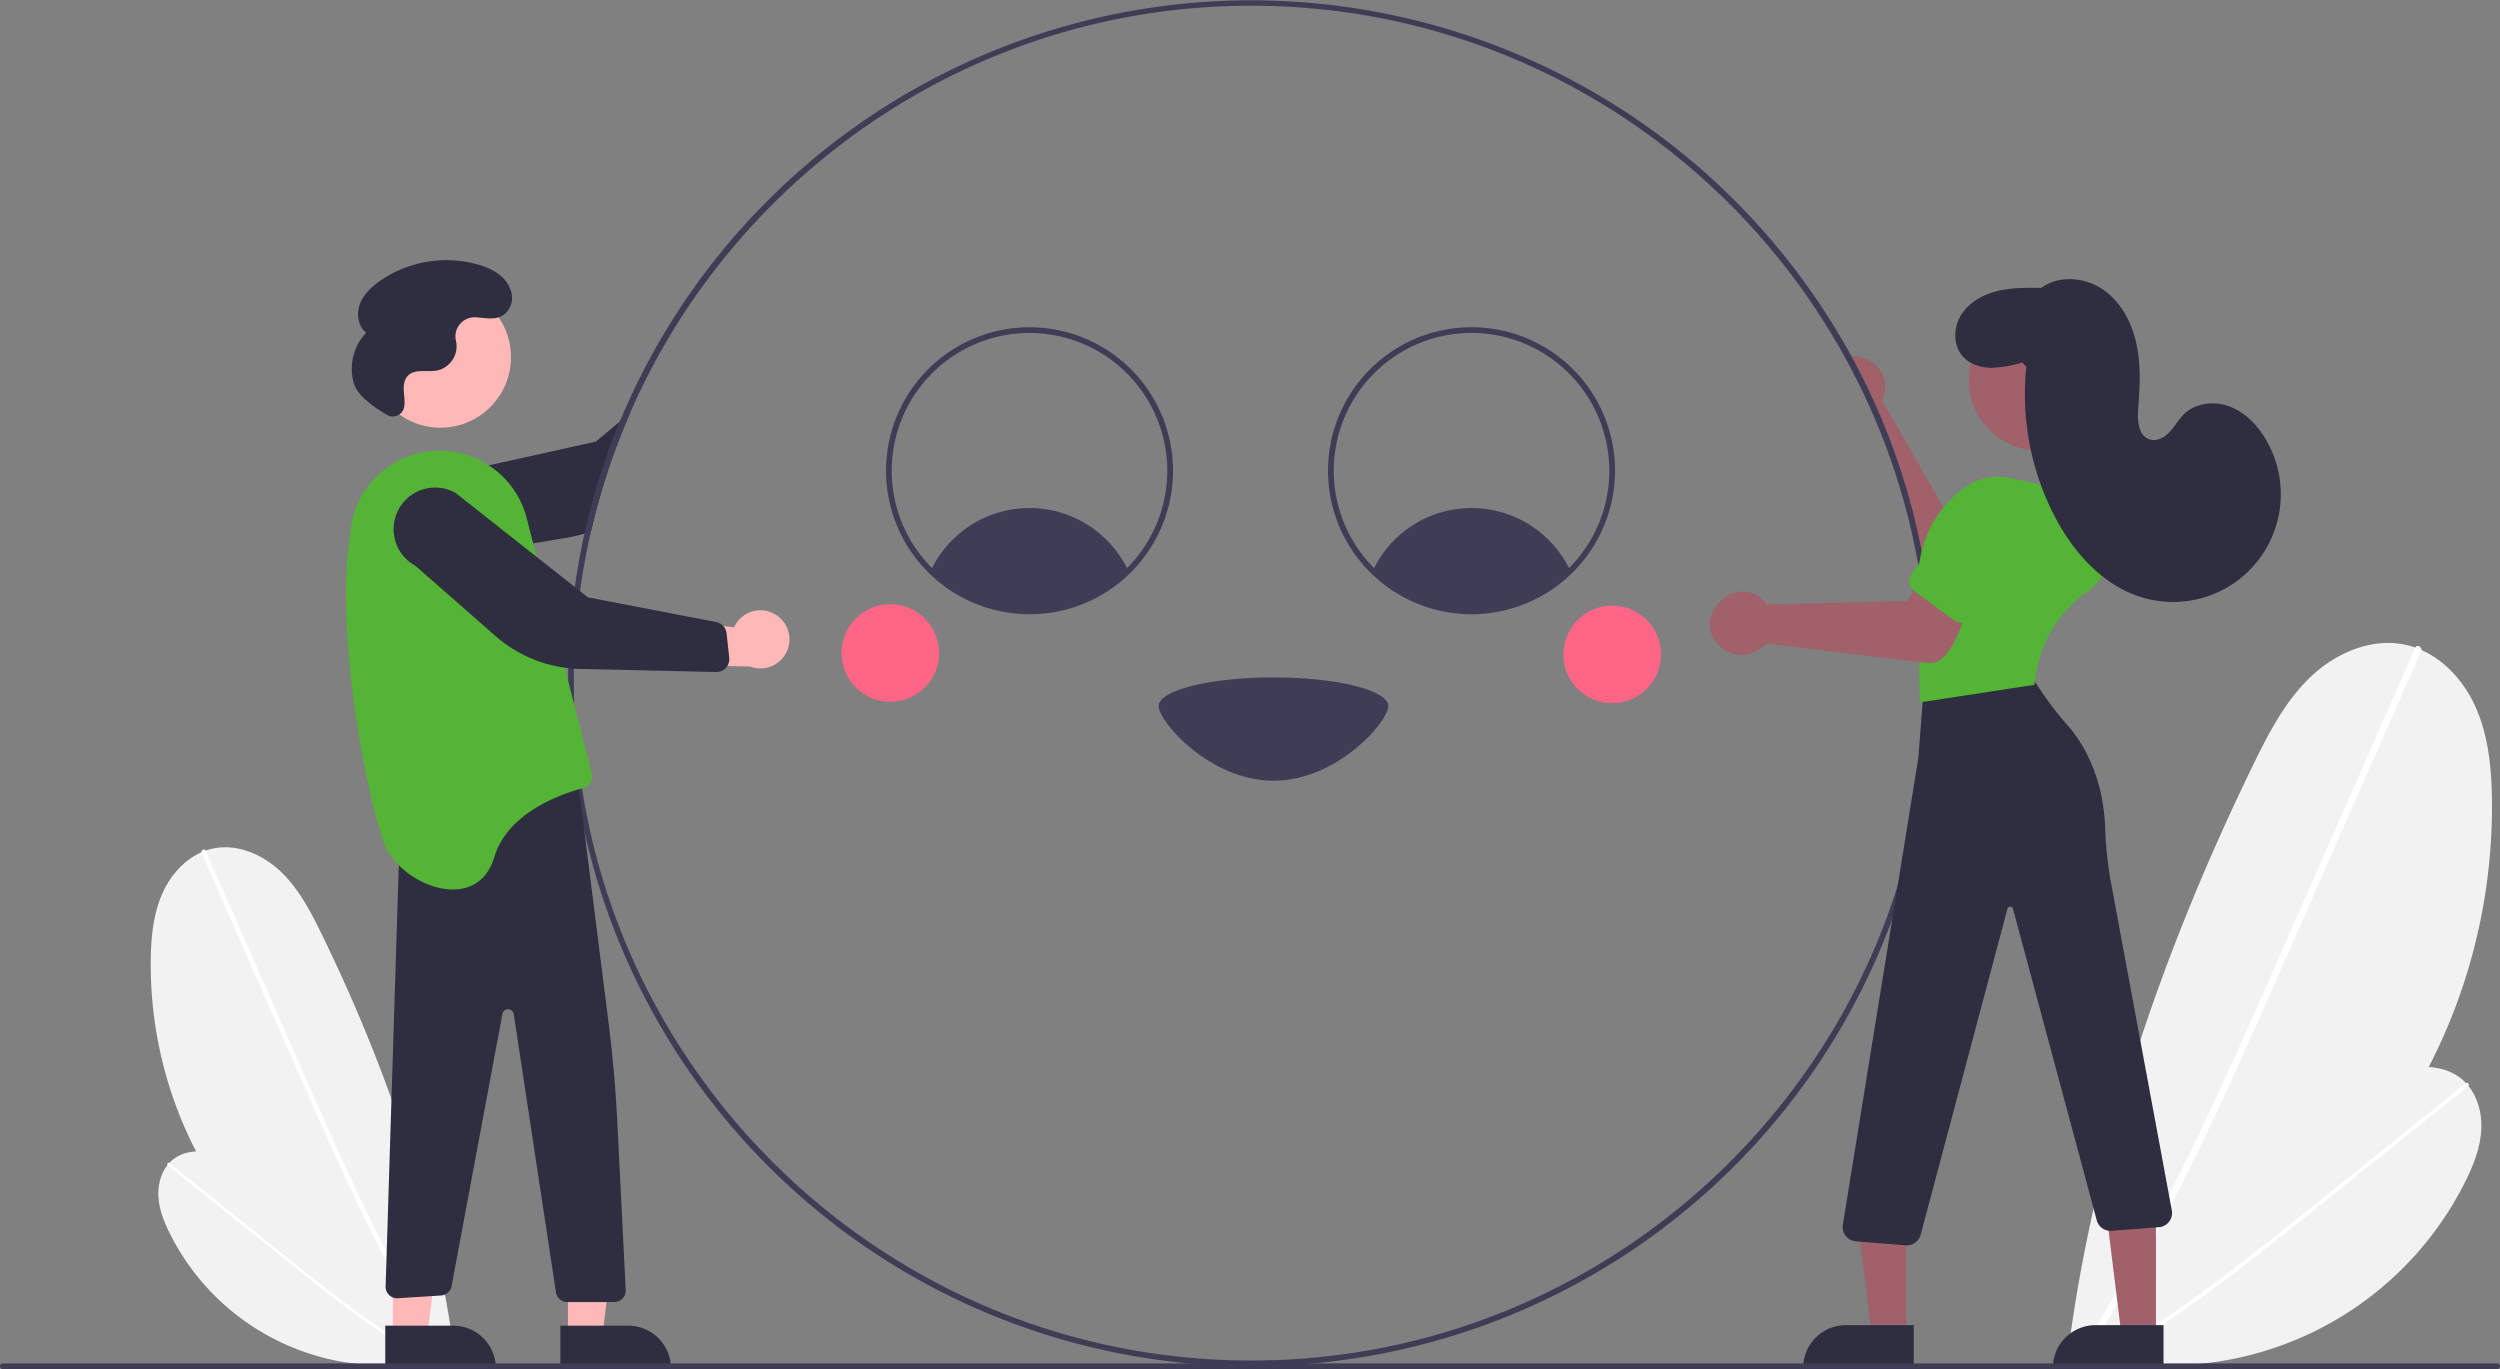 <svg xmlns="http://www.w3.org/2000/svg" data-name="Layer 1" width="871" height="477" viewBox="0 0 871 477" xmlns:xlink="http://www.w3.org/1999/xlink"><rect x="0" y="0" width="871" height="477" fill="#808080" stroke="none"/><path d="M323.085,684.82A141.781,141.781,0,0,1,217.032,545.426c.122-7.912.954-15.99,4.28-23.17s9.504-13.39,17.232-15.091c8.434-1.857,17.333,1.939,23.619,7.861s10.406,13.736,14.198,21.495c22.838,46.734,40.189,96.88,46.686,148.488Z" transform="translate(-164.5 -211.5)" fill="#f2f2f2"/><path d="M234.717,508.724l16.006,36.367,16.006,36.367c5.069,11.518,10.129,23.04,15.368,34.482,5.194,11.341,10.565,22.603,16.295,33.684,5.722,11.065,11.804,21.949,18.405,32.515q1.233,1.974,2.49,3.932c.58.904,2.03.065,1.446-.845-6.728-10.488-12.927-21.305-18.742-32.324-5.821-11.03-11.261-22.257-16.5-33.574-5.267-11.377-10.332-22.847-15.383-34.321q-7.975-18.117-15.948-36.235l-16.006-36.367-1.992-4.526c-.433-.984-1.876-.133-1.446.845Z" transform="translate(-164.5 -211.5)" fill="#fff"/><path d="M316.408,685.073A82.967,82.967,0,0,1,223.716,641.332c-2.073-4.141-3.822-8.559-4.033-13.185s1.319-9.518,4.872-12.487c3.877-3.241,9.523-3.673,14.385-2.295s9.111,4.322,13.174,7.327c24.473,18.098,47.02,39.449,64.325,64.489Z" transform="translate(-164.5 -211.5)" fill="#f2f2f2"/><path d="M222.99,617.502l18.128,14.56,18.128,14.56c5.741,4.611,11.479,9.228,17.288,13.753,5.758,4.486,11.587,8.883,17.554,13.089,5.958,4.2,12.054,8.209,18.333,11.913q1.173.692,2.354,1.369c.545.313,1.072-.514.523-.829-6.324-3.629-12.463-7.572-18.457-11.722-6-4.155-11.855-8.516-17.63-12.977-5.806-4.485-11.532-9.072-17.252-13.666q-9.032-7.253-18.062-14.507L225.768,618.485l-2.256-1.812c-.491-.394-1.01.438-.523.829Z" transform="translate(-164.5 -211.5)" fill="#fff"/><path d="M884.781,683.909A197.719,197.719,0,0,0,1032.676,489.519c-.17-11.034-1.33-22.299-5.968-32.312s-13.254-18.673-24.031-21.046c-11.761-2.589-24.172,2.704-32.937,10.963s-14.512,19.155-19.8,29.976c-31.848,65.172-56.046,135.103-65.105,207.073Z" transform="translate(-164.5 -211.5)" fill="#f2f2f2"/><path d="M1008.013,438.336l-22.321,50.715L963.371,539.767c-7.069,16.062-14.125,32.13-21.431,48.086-7.243,15.815-14.733,31.521-22.724,46.974-7.98,15.43-16.461,30.609-25.667,45.344q-1.72,2.752-3.473,5.483c-.809,1.261-2.831.091-2.016-1.179,9.382-14.625,18.028-29.711,26.136-45.077,8.117-15.382,15.704-31.039,23.01-46.821,7.345-15.866,14.408-31.861,21.453-47.862q11.122-25.265,22.24-50.531L1003.219,443.469l2.778-6.311c.604-1.372,2.617-.185,2.016,1.179Z" transform="translate(-164.5 -211.5)" fill="#fff"/><path d="M894.093,684.262a115.7,115.7,0,0,0,129.263-60.998c2.89-5.774,5.329-11.936,5.624-18.387s-1.84-13.273-6.795-17.414c-5.407-4.519-13.28-5.122-20.06-3.2S989.419,590.29,983.753,594.48c-34.129,25.239-65.571,55.013-89.704,89.933Z" transform="translate(-164.5 -211.5)" fill="#f2f2f2"/><path d="M1024.368,590.032l-25.28,20.305-25.28,20.305c-8.006,6.431-16.007,12.868-24.108,19.18-8.03,6.256-16.159,12.388-24.479,18.253-8.309,5.857-16.809,11.448-25.567,16.613q-1.636.965-3.283,1.909c-.76.436-1.495-.717-.729-1.156,8.819-5.06,17.381-10.559,25.738-16.347,8.367-5.795,16.532-11.875,24.586-18.097,8.097-6.254,16.082-12.652,24.059-19.058q12.595-10.114,25.188-20.231l25.28-20.305,3.146-2.527c.684-.549,1.409.61.729,1.156Z" transform="translate(-164.5 -211.5)" fill="#fff"/><path d="M380.433,358.37v.01l-8.34,6.97-57.35,12.74A14.497,14.497,0,1,0,325.613,404.97l36.53-6.15a44.821,44.821,0,0,0,5.98-1.42c.77-.23,1.53-.49,2.28-.76a233.32,233.32,0,0,1,13.62-41.26Z" transform="translate(-164.5 -211.5)" fill="#2f2e41"/><path d="M856.773,393.57l-7.95-.05-4.25-.02-24.35-42.57a11.93,11.93,0,0,0,.53-1.37c2.71-8.36-4.44-14.11-11.25-13.99a9.838,9.838,0,0,0-2.3.27A234.216,234.216,0,0,1,833.773,414a13.584,13.584,0,0,0,2.11.42,45.065,45.065,0,0,0,11.14-.38c4.96-.63,9.65-1.52,12.15-1.33Z" transform="translate(-164.5 -211.5)" fill="#a0616a"/><path d="M882.983,394.38l-29.22-4.06a4.505,4.505,0,0,0-4.94,3.2,4.585,4.585,0,0,0-.14.64l-2.34,16.83a4.527,4.527,0,0,0,3.83,5.08l29.22,4.06a13,13,0,1,0,3.59-25.75Z" transform="translate(-164.5 -211.5)" fill="#54b435"/><path d="M835.883,414.42a235.262,235.262,0,0,0-26.38-78.85,238.286,238.286,0,0,0-429.07,22.8v.01A234.621,234.621,0,0,0,368.123,397.4a239.915,239.915,0,0,0-5.69,52.1,238,238,0,0,0,476,0A241.448,241.448,0,0,0,835.883,414.42ZM600.433,685.5c-130.13,0-236-105.87-236-236a234.593,234.593,0,0,1,19.59-94.12C420.443,271.95,503.743,213.5,600.433,213.5c88.95,0,166.56,49.47,206.77,122.34A234.216,234.216,0,0,1,833.773,414a237.519,237.519,0,0,1,2.66,35.5C836.433,579.63,730.563,685.5,600.433,685.5Z" transform="translate(-164.5 -211.5)" fill="#3f3d56"/><path d="M523.183,425.5a49.992,49.992,0,1,1,35.123-14.409A49.718,49.718,0,0,1,523.183,425.5Zm0-98a48.003,48.003,0,1,0,48,48A48.054,48.054,0,0,0,523.183,327.5Z" transform="translate(-164.5 -211.5)" fill="#3f3d56"/><path d="M677.183,425.5a50,50,0,1,1,50-50A50.056,50.056,0,0,1,677.183,425.5Zm0-98a48,48,0,1,0,48,48A48.054,48.054,0,0,0,677.183,327.5Z" transform="translate(-164.5 -211.5)" fill="#3f3d56"/><path d="M557.603,410.38a49.012,49.012,0,0,1-68.84,0,38.013,38.013,0,0,1,68.84,0Z" transform="translate(-164.5 -211.5)" fill="#3f3d56"/><path d="M711.603,410.38a49.012,49.012,0,0,1-68.84,0,38.013,38.013,0,0,1,68.84,0Z" transform="translate(-164.5 -211.5)" fill="#3f3d56"/><path d="M568.183,457.5c0-5.523,17.909-10,40-10s40,4.477,40,10-17.909,26-40,26S568.183,463.023,568.183,457.5Z" transform="translate(-164.5 -211.5)" fill="#3f3d56"/><circle cx="310.183" cy="227.5" r="17" fill="#ff6584"/><circle cx="561.683" cy="228" r="17" fill="#ff6584"/><polygon points="197.859 463.363 210.119 463.362 215.951 416.074 197.857 416.075 197.859 463.363" fill="#ffb8b8"/><path d="M359.732,673.359h38.531a0,0,0,0,1,0,0V688.246a0,0,0,0,1,0,0H374.619A14.887,14.887,0,0,1,359.732,673.359v0A0,0,0,0,1,359.732,673.359Z" transform="translate(593.526 1150.088) rotate(179.997)" fill="#2f2e41"/><polygon points="136.859 463.363 149.119 463.362 154.951 416.074 136.857 416.075 136.859 463.363" fill="#ffb8b8"/><path d="M298.732,673.359h38.531a0,0,0,0,1,0,0V688.246a0,0,0,0,1,0,0H313.619A14.887,14.887,0,0,1,298.732,673.359v0A0,0,0,0,1,298.732,673.359Z" transform="translate(471.526 1150.091) rotate(179.997)" fill="#2f2e41"/><path d="M365.71,482.131l10.777,85.386q2.222,17.608,3.11,35.346L382.5,660.931a4,4,0,0,1-3.995,4.2H362.149a4,4,0,0,1-3.955-3.4l-14.71-96.914a2,2,0,0,0-3.943-.067l-17.722,94.917a4,4,0,0,1-3.626,3.184l-15.054.955a4,4,0,0,1-4.29-4.114l4.861-155.562Z" transform="translate(-164.5 -211.5)" fill="#2f2e41"/><circle cx="153.462" cy="124.45" r="24.561" fill="#ffb8b8"/><path d="M298.71,506.131c6,14,32,24,38,4,4.64-15.46,23.02-21.96,31.13-24.11a4.016,4.016,0,0,0,2.86-4.86l-22.67-89.05a31.272,31.272,0,0,0-21.06-22.16c-18.02-5.58-37.02,5.91-40.07,24.52a137.157,137.157,0,0,0-1.59,15.76C283.43,449.521,294.76,496.911,298.71,506.131Z" transform="translate(-164.5 -211.5)" fill="#54b435"/><path d="M435.131,425.907a10.056,10.056,0,0,0-14.864,4.1l-35.577-3.354,8.723,16.394,32.447.672A10.11,10.11,0,0,0,435.131,425.907Z" transform="translate(-164.5 -211.5)" fill="#ffb8b8"/><path d="M417.439,444.139a4.505,4.505,0,0,1-3.352,1.493l-46.44-1.061a46.373,46.373,0,0,1-30.547-11.513L309.255,408.636a14.497,14.497,0,1,1,13.956-25.413l46.118,36.391,44.903,8.653a4.515,4.515,0,0,1,3.411,3.886l.922,8.491a4.506,4.506,0,0,1-.52,2.635A4.455,4.455,0,0,1,417.439,444.139Z" transform="translate(-164.5 -211.5)" fill="#2f2e41"/><path d="M299.319,356.039a4.007,4.007,0,0,0,5.903-2.368l.014-.056c.446-1.864.076-3.811-.052-5.723s.059-4.013,1.362-5.419c2.428-2.621,6.748-1.232,10.258-1.894a8.664,8.664,0,0,0,6.74-9.253c-.05-.398-.128-.795-.216-1.193a6.673,6.673,0,0,1,6.927-8.081c3.548.203,7.378,1.278,10.314-1.35a7.608,7.608,0,0,0,1.827-8.201c-1.676-4.838-6.414-7.371-11.102-8.764a40.62,40.62,0,0,0-34.43,5.65c-2.961,2.087-5.727,4.71-6.989,8.106s-.653,7.68,2.193,9.922a18.332,18.332,0,0,0-4.246,17.806C289.226,349.749,295.935,354.092,299.319,356.039Z" transform="translate(-164.5 -211.5)" fill="#2f2e41"/><polygon points="664.132 463.174 651.873 463.174 646.04 415.886 664.135 415.887 664.132 463.174" fill="#a0616a"/><path d="M643.116,461.671h23.644a0,0,0,0,1,0,0v14.887a0,0,0,0,1,0,0H628.229a0,0,0,0,1,0,0v0A14.887,14.887,0,0,1,643.116,461.671Z" fill="#2f2e41"/><polygon points="751.132 463.174 738.873 463.174 733.04 415.886 751.135 415.887 751.132 463.174" fill="#a0616a"/><path d="M730.116,461.671h23.644a0,0,0,0,1,0,0v14.887a0,0,0,0,1,0,0H715.229a0,0,0,0,1,0,0v0A14.887,14.887,0,0,1,730.116,461.671Z" fill="#2f2e41"/><path d="M828.839,645.386c-.133,0-.266-.006-.401-.017l-17.352-1.389a5,5,0,0,1-4.538-5.782l26.308-162.72,1.762-22.951a4.972,4.972,0,0,1,3.916-4.501L864.997,442.239a4.968,4.968,0,0,1,5.195,2.061l6.452,9.431a110.399,110.399,0,0,0,8.245,10.509c4.578,5.214,12.362,16.79,13.06,35.735a126.608,126.608,0,0,0,1.934,18.554L921.186,633.289a4.998,4.998,0,0,1-4.439,5.765l-16.448,1.246a4.979,4.979,0,0,1-5.302-3.68L865.82,528.119a1.0 1,0,0,0-1.932.003L833.669,641.673A5.005,5.005,0,0,1,828.839,645.386Z" transform="translate(-164.5 -211.5)" fill="#2f2e41"/><circle cx="710.482" cy="132.435" r="24.561" fill="#a0616a"/><path d="M833.353,456.22l-.508-35.074c-1.871-22.433,8.064-34.211,16.728-40.136a19.919,19.919,0,0,1,15.403-2.948l19.33,4.179a20.372,20.372,0,0,1,13.055,9.297,19.021,19.021,0,0,1,2.172,15.008,20.597,20.597,0,0,1-8.4,11.502c-16.609,11.725-17.779,31.419-17.789,31.617l-.02.407Z" transform="translate(-164.5 -211.5)" fill="#54b435"/><path d="M779.706,435.712a11.036,11.036,0,0,1-16.497.477c-9.686-10.159,6.148-25.413,15.871-15.232h0a10.678,10.678,0,0,1,.952,1.12l49.028-1.219,5.852-10.703,17.985,6.983c-3.453,5.355-7.417,26.37-16.448,25.347C835.266,442.518,780.917,435.799,779.706,435.712Z" transform="translate(-164.5 -211.5)" fill="#a0616a"/><path d="M845.293,427.614,831.588,417.556a4.505,4.505,0,0,1-.965-6.29l17.454-23.783a13,13,0,1,1,20.961,15.383L851.584,426.649A4.505,4.505,0,0,1,845.293,427.614Z" transform="translate(-164.5 -211.5)" fill="#54b435"/><path d="M869.012,337.796a40.094,40.094,0,0,1-10.717,1.845c-3.637-.041-7.416-1.197-9.872-3.879-3.488-3.81-3.442-10.017-.743-14.421s7.546-7.147,12.556-8.404,10.244-1.197,15.409-1.127c6.134-4.472,15.077-3.792,21.371.452s10.14,11.436,11.773,18.849,1.276,15.109.657,22.675c-.339,4.146.008,9.528,3.969,10.799,2.499.802,5.201-.669,6.992-2.588s3.042-4.303,4.915-6.143c3.99-3.921,10.392-4.716,15.663-2.843s9.476,6.045,12.44,10.789a37.538,37.538,0,0,1-42.628,55.845c-13.524-4.061-23.734-15.475-30.305-27.973A92.386,92.386,0,0,1,870.474,339.25Z" transform="translate(-164.5 -211.5)" fill="#2f2e41"/><path d="M1034.5,688.5h-869a1,1,0,0,1,0-2h869a1,1,0,0,1,0,2Z" transform="translate(-164.5 -211.5)" fill="#3f3d56"/></svg>